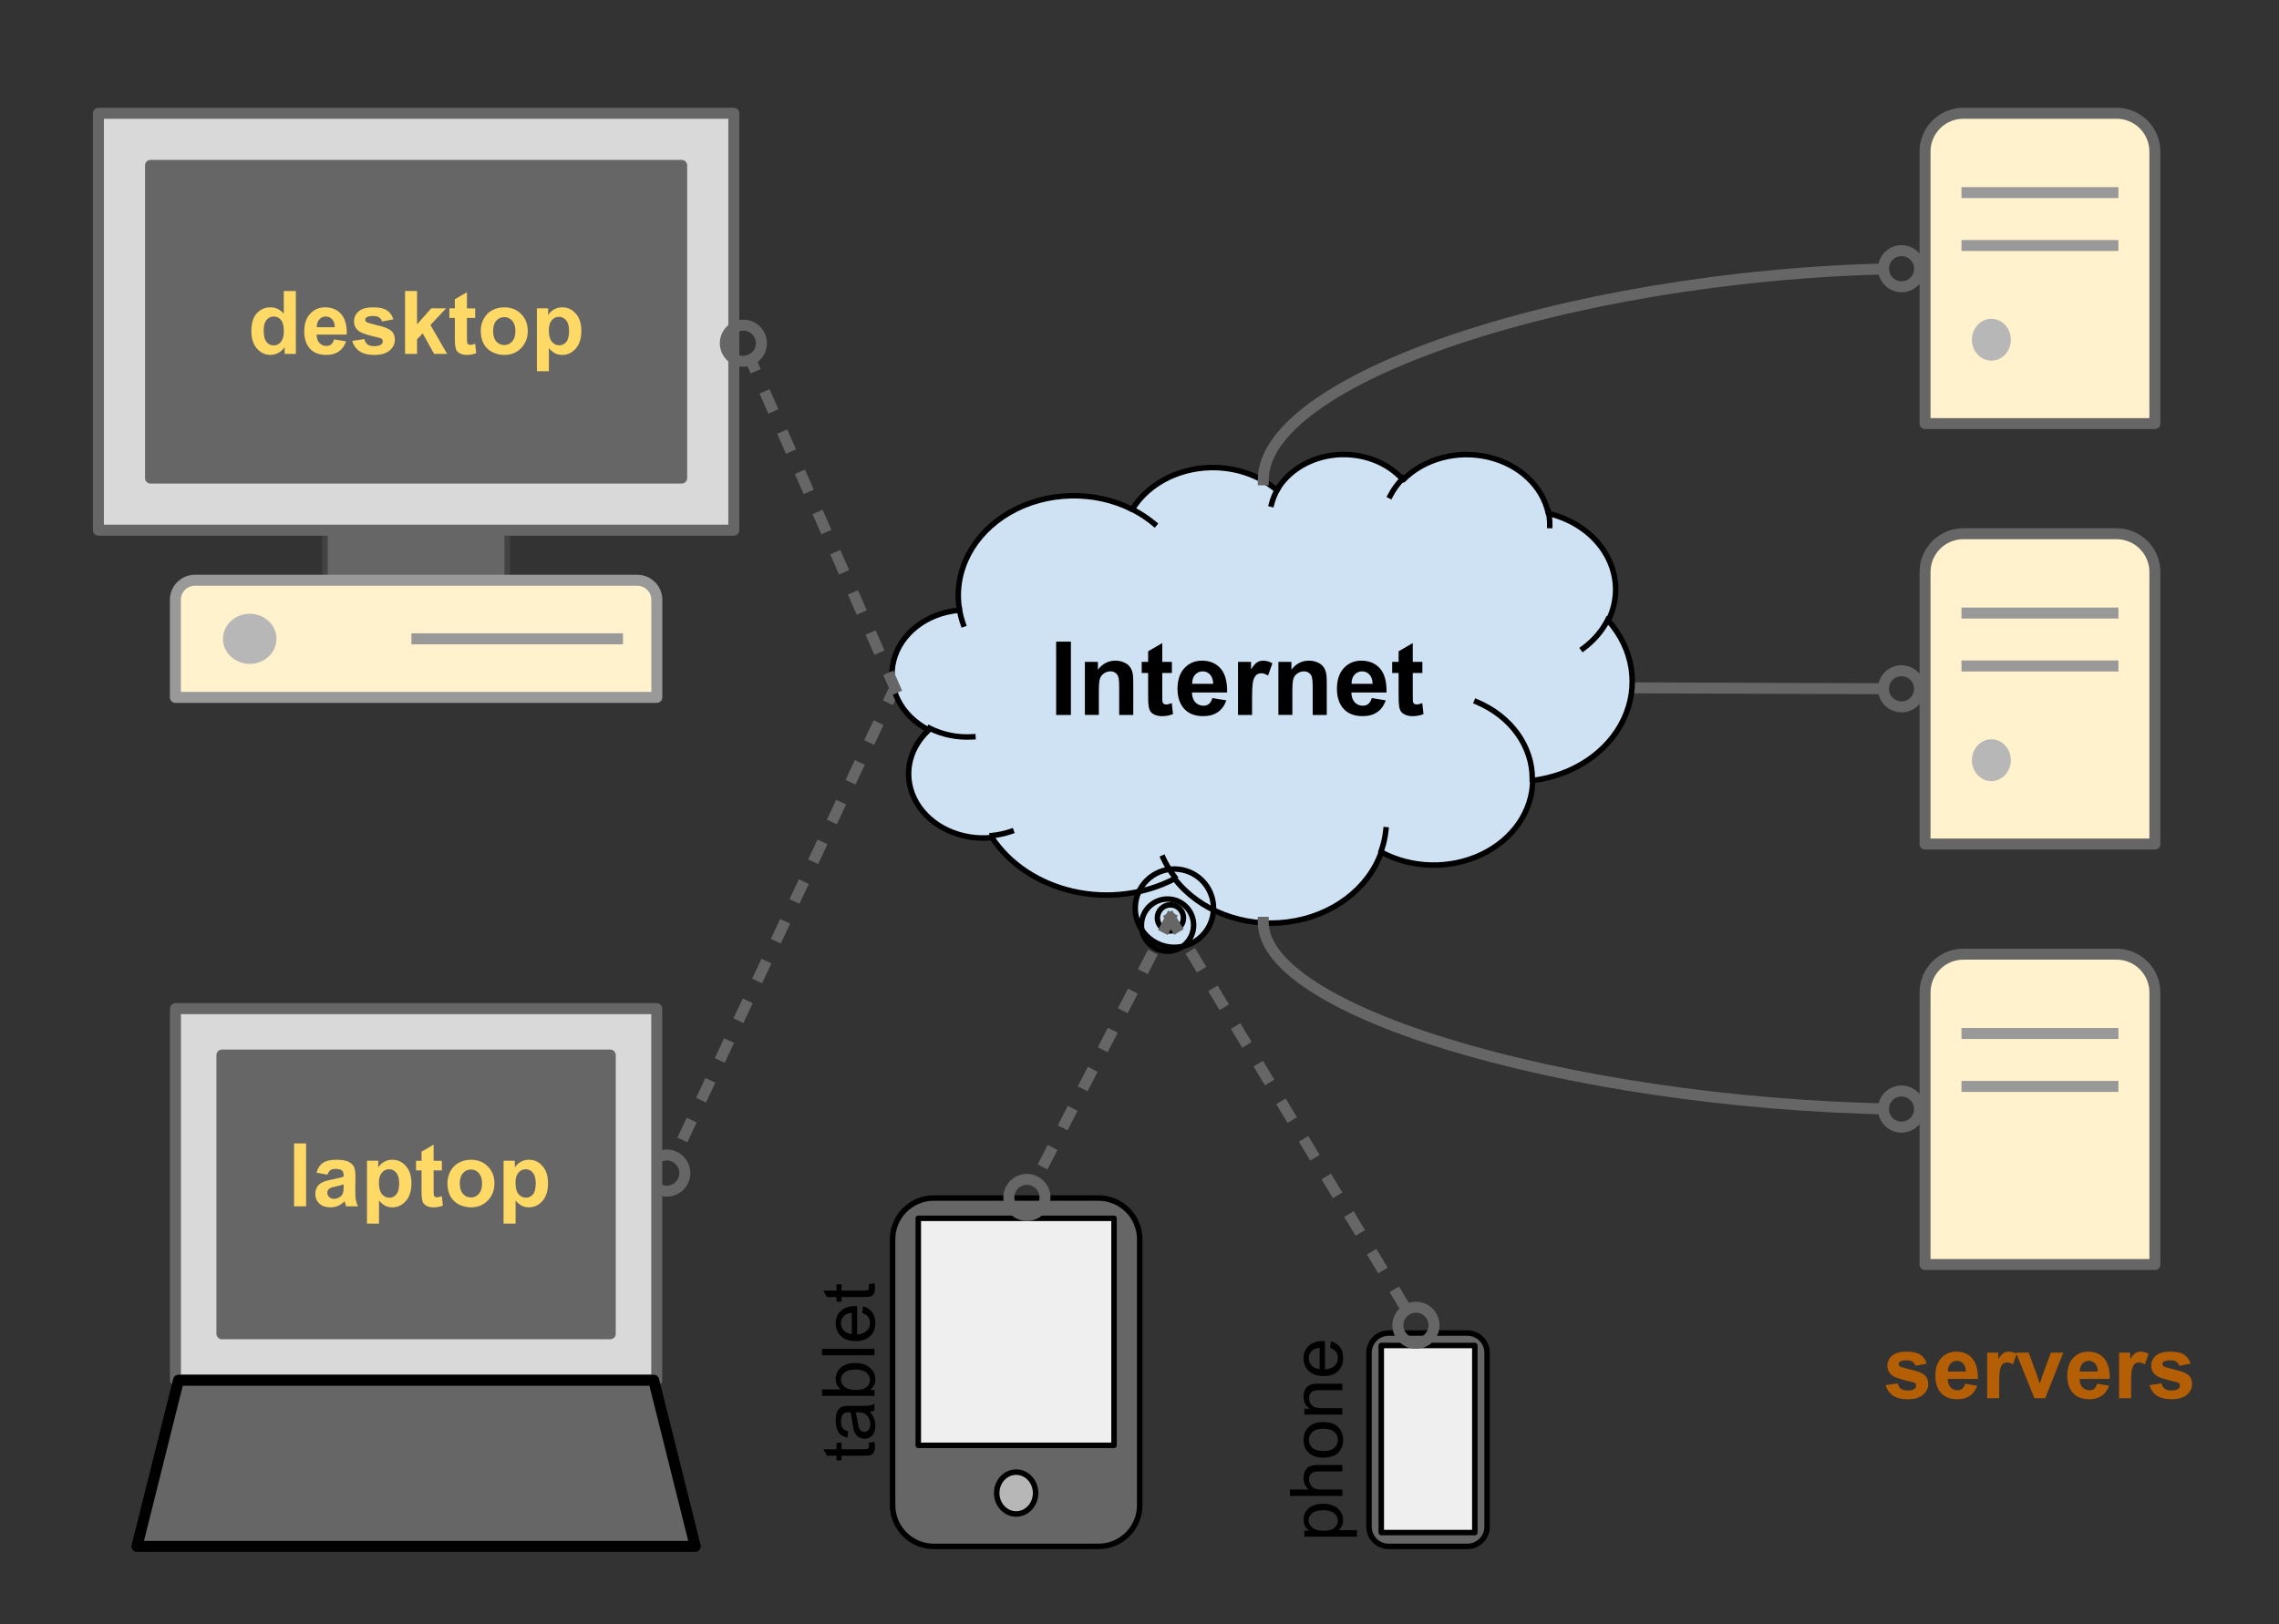 <svg version="1.1" viewBox="0.0 0.0 415.068 295.864" fill="none" stroke="none" stroke-linecap="square" stroke-miterlimit="10" xmlns:xlink="http://www.w3.org/1999/xlink" xmlns="http://www.w3.org/2000/svg"><rect x="0.0" y="0.0" width="415.068" height="295.864" fill="#333333" stroke="none"/><clipPath id="p.0"><path d="m0 0l415.068 0l0 295.864l-415.068 0l0 -295.864z" clip-rule="nonzero"/></clipPath><g clip-path="url(#p.0)"><path fill="#000000" fill-opacity="0.0" d="m0 0l415.068 0l0 295.864l-415.068 0z" fill-rule="evenodd"/><path fill="#666666" d="m24.94 24.782l101.705 0l0 67.662l-101.705 0z" fill-rule="evenodd"/><path fill="#ffd966" d="m53.886 64.473l-2.047 0l0 -1.219q-0.5 0.703 -1.203 1.062q-0.688 0.344 -1.391 0.344q-1.422 0 -2.453 -1.156q-1.016 -1.156 -1.016 -3.219q0 -2.109 0.984 -3.203q1.0 -1.094 2.516 -1.094q1.391 0 2.406 1.156l0 -4.125l2.203 0l0 11.453zm-5.859 -4.328q0 1.328 0.359 1.922q0.531 0.859 1.484 0.859q0.766 0 1.297 -0.641q0.531 -0.656 0.531 -1.938q0 -1.422 -0.516 -2.047q-0.516 -0.641 -1.328 -0.641q-0.781 0 -1.312 0.625q-0.516 0.625 -0.516 1.859zm12.82 1.688l2.188 0.359q-0.422 1.203 -1.328 1.844q-0.906 0.625 -2.281 0.625q-2.156 0 -3.203 -1.422q-0.812 -1.125 -0.812 -2.859q0 -2.062 1.078 -3.219q1.078 -1.172 2.719 -1.172q1.859 0 2.922 1.219q1.078 1.219 1.031 3.75l-5.5 0q0.016 0.969 0.516 1.516q0.516 0.547 1.281 0.547q0.516 0 0.859 -0.281q0.359 -0.281 0.531 -0.906zm0.125 -2.219q-0.016 -0.953 -0.484 -1.453q-0.469 -0.5 -1.141 -0.5q-0.719 0 -1.188 0.531q-0.469 0.516 -0.469 1.422l3.281 0zm3.195 2.484l2.203 -0.328q0.141 0.641 0.562 0.969q0.438 0.328 1.219 0.328q0.844 0 1.281 -0.312q0.281 -0.219 0.281 -0.578q0 -0.25 -0.156 -0.422q-0.156 -0.156 -0.734 -0.281q-2.656 -0.594 -3.359 -1.078q-0.984 -0.672 -0.984 -1.859q0 -1.078 0.844 -1.812q0.859 -0.734 2.641 -0.734q1.703 0 2.531 0.562q0.828 0.547 1.141 1.625l-2.062 0.391q-0.141 -0.484 -0.516 -0.734q-0.359 -0.266 -1.047 -0.266q-0.875 0 -1.25 0.234q-0.25 0.172 -0.25 0.453q0 0.234 0.219 0.391q0.297 0.219 2.047 0.625q1.766 0.391 2.453 0.969q0.688 0.594 0.688 1.641q0 1.141 -0.953 1.969q-0.953 0.812 -2.812 0.812q-1.703 0 -2.688 -0.687q-0.984 -0.688 -1.297 -1.875zm9.602 2.375l0 -11.453l2.188 0l0 6.078l2.578 -2.922l2.703 0l-2.844 3.031l3.047 5.266l-2.375 0l-2.078 -3.734l-1.031 1.078l0 2.656l-2.188 0zm12.773 -8.297l0 1.75l-1.5 0l0 3.344q0 1.016 0.047 1.188q0.047 0.156 0.188 0.266q0.156 0.109 0.375 0.109q0.312 0 0.891 -0.203l0.188 1.703q-0.766 0.328 -1.734 0.328q-0.594 0 -1.078 -0.203q-0.469 -0.203 -0.703 -0.516q-0.219 -0.312 -0.297 -0.859q-0.078 -0.375 -0.078 -1.547l0 -3.609l-1.0 0l0 -1.75l1.0 0l0 -1.656l2.203 -1.281l0 2.938l1.5 0zm1.016 4.031q0 -1.094 0.531 -2.109q0.547 -1.031 1.531 -1.562q1.0 -0.547 2.219 -0.547q1.875 0 3.078 1.219q1.203 1.219 1.203 3.094q0 1.875 -1.219 3.125q-1.203 1.234 -3.047 1.234q-1.141 0 -2.188 -0.516q-1.031 -0.516 -1.578 -1.516q-0.531 -1.0 -0.531 -2.422zm2.25 0.109q0 1.234 0.578 1.891q0.594 0.656 1.453 0.656q0.859 0 1.438 -0.656q0.594 -0.656 0.594 -1.906q0 -1.219 -0.594 -1.875q-0.578 -0.656 -1.438 -0.656q-0.859 0 -1.453 0.656q-0.578 0.656 -0.578 1.891zm7.977 -4.141l2.047 0l0 1.219q0.391 -0.625 1.062 -1.016q0.688 -0.391 1.516 -0.391q1.453 0 2.453 1.141q1.016 1.125 1.016 3.141q0 2.078 -1.016 3.234q-1.016 1.156 -2.469 1.156q-0.688 0 -1.25 -0.266q-0.547 -0.281 -1.172 -0.953l0 4.187l-2.188 0l0 -11.453zm2.172 4.0q0 1.406 0.547 2.078q0.562 0.656 1.359 0.656q0.766 0 1.266 -0.609q0.516 -0.609 0.516 -2.016q0 -1.297 -0.531 -1.922q-0.516 -0.641 -1.297 -0.641q-0.797 0 -1.328 0.625q-0.531 0.609 -0.531 1.828z" fill-rule="nonzero"/><path fill="#666666" d="m59.187 96.591l33.195 0l0 9.122l-33.195 0z" fill-rule="evenodd"/><path stroke="#434343" stroke-width="1.0" stroke-linejoin="round" stroke-linecap="butt" d="m59.187 96.591l33.195 0l0 9.122l-33.195 0z" fill-rule="evenodd"/><path fill="#d9d9d9" d="m17.921 20.635l115.727 0l0 75.954l-115.727 0zm9.494 9.494l0 56.966l96.739 0l0 -56.966z" fill-rule="evenodd"/><path stroke="#666666" stroke-width="2.0" stroke-linejoin="round" stroke-linecap="butt" d="m17.921 20.635l115.727 0l0 75.954l-115.727 0zm9.494 9.494l0 56.966l96.739 0l0 -56.966z" fill-rule="evenodd"/><path fill="#fff2cc" d="m35.499 105.713l80.571 0c0.943 0 1.848 0.375 2.514 1.042c0.667 0.667 1.042 1.571 1.042 2.514l0 17.779c0 4.043579E-4 -3.2806396E-4 7.324219E-4 -7.324219E-4 7.324219E-4l-87.682 -7.324219E-4l0 0c-4.0245056E-4 0 -7.305145E-4 -3.2806396E-4 -7.305145E-4 -7.247925E-4l7.305145E-4 -17.778l0 0c0 -1.964 1.592 -3.556 3.556 -3.556z" fill-rule="evenodd"/><path stroke="#999999" stroke-width="2.0" stroke-linejoin="round" stroke-linecap="butt" d="m35.499 105.713l80.571 0c0.943 0 1.848 0.375 2.514 1.042c0.667 0.667 1.042 1.571 1.042 2.514l0 17.779c0 4.043579E-4 -3.2806396E-4 7.324219E-4 -7.324219E-4 7.324219E-4l-87.682 -7.324219E-4l0 0c-4.0245056E-4 0 -7.305145E-4 -3.2806396E-4 -7.305145E-4 -7.247925E-4l7.305145E-4 -17.778l0 0c0 -1.964 1.592 -3.556 3.556 -3.556z" fill-rule="evenodd"/><path fill="#000000" fill-opacity="0.0" d="m75.932 116.381l36.527 0" fill-rule="evenodd"/><path stroke="#999999" stroke-width="2.0" stroke-linejoin="round" stroke-linecap="butt" d="m75.932 116.381l36.527 0" fill-rule="evenodd"/><path fill="#b7b7b7" d="m40.613 116.381l0 0c0 -2.519 2.18 -4.561 4.869 -4.561l0 0c2.689 0 4.869 2.042 4.869 4.561l0 0c0 2.519 -2.18 4.561 -4.869 4.561l0 0c-2.689 0 -4.869 -2.042 -4.869 -4.561z" fill-rule="evenodd"/><path fill="#000000" fill-opacity="0.0" d="m350.604 125.501l-53.134 -0.189" fill-rule="evenodd"/><path stroke="#666666" stroke-width="2.0" stroke-linejoin="round" stroke-linecap="butt" d="m343.024 125.474l-45.554 -0.162" fill-rule="evenodd"/><path stroke="#666666" stroke-width="2.0" stroke-linecap="butt" d="m349.604 125.498c-0.006 1.817 -1.485 3.285 -3.302 3.278c-1.817 -0.006 -3.285 -1.485 -3.278 -3.302c0.006 -1.817 1.485 -3.285 3.302 -3.278c1.817 0.006 3.285 1.485 3.278 3.302z" fill-rule="nonzero"/><path fill="#000000" fill-opacity="0.0" d="m162.986 125.312l-43.37 92.283" fill-rule="evenodd"/><path stroke="#666666" stroke-width="2.0" stroke-linejoin="round" stroke-linecap="butt" stroke-dasharray="2.0,6.0" d="m162.986 125.312l-40.146 85.423" fill-rule="evenodd"/><path stroke="#666666" stroke-width="2.0" stroke-linecap="butt" d="m120.041 216.691c-1.644 -0.773 -2.351 -2.732 -1.578 -4.377c0.773 -1.644 2.732 -2.351 4.377 -1.578c1.644 0.773 2.351 2.732 1.578 4.377c-0.773 1.644 -2.732 2.351 -4.377 1.578z" fill-rule="nonzero"/><path fill="#cfe2f3" d="m174.722 110.911c-1.086 -6.883 2.479 -13.698 9.18 -17.551c6.702 -3.853 15.366 -4.07 22.315 -0.559l0 0c2.462 -4.003 6.967 -6.766 12.154 -7.455c5.187 -0.689 10.445 0.779 14.185 3.958l0 0c2.097 -3.629 6.215 -6.067 10.892 -6.449c4.677 -0.382 9.252 1.346 12.101 4.57l0 0c3.789 -3.846 9.817 -5.466 15.476 -4.158c5.659 1.308 9.932 5.309 10.971 10.272l0 0c4.642 1.092 8.508 3.87 10.6 7.614c2.092 3.744 2.205 8.088 0.309 11.91c4.571 5.133 5.64 11.972 2.809 17.966c-2.831 5.994 -9.138 10.241 -16.567 11.157c-0.052 5.625 -3.628 10.787 -9.349 13.496c-5.721 2.709 -12.693 2.541 -18.229 -0.438c-2.358 6.737 -8.996 11.695 -17.046 12.73c-8.05 1.035 -16.068 -2.037 -20.591 -7.889l0 0c-5.544 2.885 -12.196 3.716 -18.456 2.305c-6.26 -1.41 -11.601 -4.942 -14.817 -9.8l0 0c-5.665 0.572 -11.143 -1.961 -13.714 -6.341c-2.571 -4.38 -1.689 -9.676 2.209 -13.258l0 0c-5.054 -2.566 -7.633 -7.659 -6.392 -12.622c1.241 -4.963 6.021 -8.672 11.846 -9.193z" fill-rule="evenodd"/><path fill="#cfe2f3" d="m215.544 167.224c0 1.313 -1.064 2.377 -2.377 2.377c-1.313 0 -2.377 -1.064 -2.377 -2.377c0 -1.313 1.064 -2.377 2.377 -2.377c1.313 0 2.377 1.064 2.377 2.377z" fill-rule="evenodd"/><path fill="#cfe2f3" d="m217.39 168.541c0 2.626 -2.129 4.754 -4.754 4.754c-2.626 0 -4.754 -2.129 -4.754 -4.754c0 -2.626 2.129 -4.754 4.754 -4.754c2.626 0 4.754 2.128 4.754 4.754z" fill-rule="evenodd"/><path fill="#cfe2f3" d="m221.015 165.449c0 3.938 -3.193 7.131 -7.131 7.131c-3.938 0 -7.131 -3.193 -7.131 -7.131c0 -3.938 3.193 -7.131 7.131 -7.131c3.938 0 7.131 3.193 7.131 7.131z" fill-rule="evenodd"/><path fill="#000000" fill-opacity="0.0" d="m177.194 134.233l0 0c-2.755 0.186 -5.51 -0.363 -7.895 -1.574m14.861 18.803c-1.108 0.381 -2.269 0.634 -3.454 0.754m33.219 7.525l0 0c-0.833 -1.078 -1.531 -2.231 -2.081 -3.437m40.571 -5.134c-0.123 1.279 -0.401 2.543 -0.831 3.771m17.356 -27.074l0 0c6.247 2.623 10.189 8.107 10.133 14.096m13.769 -29.108c-1.012 2.039 -2.556 3.848 -4.512 5.285m-6.316 -24.897l0 0c0.172 0.824 0.252 1.659 0.238 2.496m-29.056 -5.408l0 0c0.588 -1.152 1.367 -2.224 2.312 -3.183m-23.932 4.7l0 0c0.24 -0.952 0.616 -1.874 1.12 -2.745m-26.494 3.678l0 0c1.471 0.743 2.831 1.637 4.051 2.663m-34.823 18.27l0 0c-0.321 -0.917 -0.557 -1.854 -0.707 -2.802" fill-rule="evenodd"/><path stroke="#000000" stroke-width="1.0" stroke-linejoin="round" stroke-linecap="butt" d="m174.722 110.911c-1.086 -6.883 2.479 -13.698 9.18 -17.551c6.702 -3.853 15.366 -4.07 22.315 -0.559l0 0c2.462 -4.003 6.967 -6.766 12.154 -7.455c5.187 -0.689 10.445 0.779 14.185 3.958l0 0c2.097 -3.629 6.215 -6.067 10.892 -6.449c4.677 -0.382 9.252 1.346 12.101 4.57l0 0c3.789 -3.846 9.817 -5.466 15.476 -4.158c5.659 1.308 9.932 5.309 10.971 10.272l0 0c4.642 1.092 8.508 3.87 10.6 7.614c2.092 3.744 2.205 8.088 0.309 11.91c4.571 5.133 5.64 11.972 2.809 17.966c-2.831 5.994 -9.138 10.241 -16.567 11.157c-0.052 5.625 -3.628 10.787 -9.349 13.496c-5.721 2.709 -12.693 2.541 -18.229 -0.438c-2.358 6.737 -8.996 11.695 -17.046 12.73c-8.05 1.035 -16.068 -2.037 -20.591 -7.889l0 0c-5.544 2.885 -12.196 3.716 -18.456 2.305c-6.26 -1.41 -11.601 -4.942 -14.817 -9.8l0 0c-5.665 0.572 -11.143 -1.961 -13.714 -6.341c-2.571 -4.38 -1.689 -9.676 2.209 -13.258l0 0c-5.054 -2.566 -7.633 -7.659 -6.392 -12.622c1.241 -4.963 6.021 -8.672 11.846 -9.193z" fill-rule="evenodd"/><path stroke="#000000" stroke-width="1.0" stroke-linejoin="round" stroke-linecap="butt" d="m215.544 167.224c0 1.313 -1.064 2.377 -2.377 2.377c-1.313 0 -2.377 -1.064 -2.377 -2.377c0 -1.313 1.064 -2.377 2.377 -2.377c1.313 0 2.377 1.064 2.377 2.377z" fill-rule="evenodd"/><path stroke="#000000" stroke-width="1.0" stroke-linejoin="round" stroke-linecap="butt" d="m217.39 168.541c0 2.626 -2.129 4.754 -4.754 4.754c-2.626 0 -4.754 -2.129 -4.754 -4.754c0 -2.626 2.129 -4.754 4.754 -4.754c2.626 0 4.754 2.128 4.754 4.754z" fill-rule="evenodd"/><path stroke="#000000" stroke-width="1.0" stroke-linejoin="round" stroke-linecap="butt" d="m221.015 165.449c0 3.938 -3.193 7.131 -7.131 7.131c-3.938 0 -7.131 -3.193 -7.131 -7.131c0 -3.938 3.193 -7.131 7.131 -7.131c3.938 0 7.131 3.193 7.131 7.131z" fill-rule="evenodd"/><path stroke="#000000" stroke-width="1.0" stroke-linejoin="round" stroke-linecap="butt" d="m177.194 134.233l0 0c-2.755 0.186 -5.51 -0.363 -7.895 -1.574m14.861 18.803c-1.108 0.381 -2.269 0.634 -3.454 0.754m33.219 7.525l0 0c-0.833 -1.078 -1.531 -2.231 -2.081 -3.437m40.571 -5.134c-0.123 1.279 -0.401 2.543 -0.831 3.771m17.356 -27.074l0 0c6.247 2.623 10.189 8.107 10.133 14.096m13.769 -29.108c-1.012 2.039 -2.556 3.848 -4.512 5.285m-6.316 -24.897l0 0c0.172 0.824 0.252 1.659 0.238 2.496m-29.056 -5.408l0 0c0.588 -1.152 1.367 -2.224 2.312 -3.183m-23.932 4.7l0 0c0.24 -0.952 0.616 -1.874 1.12 -2.745m-26.494 3.678l0 0c1.471 0.743 2.831 1.637 4.051 2.663m-34.823 18.27l0 0c-0.321 -0.917 -0.557 -1.854 -0.707 -2.802" fill-rule="evenodd"/><path fill="#000000" d="m192.353 130.249l0 -13.359l2.688 0l0 13.359l-2.688 0zm14.043 0l-2.562 0l0 -4.938q0 -1.562 -0.172 -2.016q-0.156 -0.469 -0.531 -0.719q-0.359 -0.266 -0.875 -0.266q-0.672 0 -1.203 0.375q-0.531 0.359 -0.734 0.969q-0.188 0.594 -0.188 2.219l0 4.375l-2.547 0l0 -9.672l2.375 0l0 1.422q1.266 -1.641 3.188 -1.641q0.844 0 1.547 0.312q0.703 0.297 1.062 0.781q0.359 0.469 0.5 1.078q0.141 0.594 0.141 1.703l0 6.016zm7.037 -9.672l0 2.031l-1.75 0l0 3.906q0 1.188 0.047 1.391q0.047 0.188 0.219 0.312q0.188 0.125 0.438 0.125q0.359 0 1.031 -0.25l0.219 2.0q-0.891 0.375 -2.016 0.375q-0.703 0 -1.266 -0.234q-0.547 -0.234 -0.812 -0.594q-0.25 -0.375 -0.344 -1.0q-0.094 -0.453 -0.094 -1.812l0 -4.219l-1.172 0l0 -2.031l1.172 0l0 -1.922l2.578 -1.5l0 3.422l1.75 0zm7.369 6.594l2.547 0.422q-0.484 1.406 -1.547 2.141q-1.062 0.734 -2.656 0.734q-2.516 0 -3.734 -1.656q-0.953 -1.312 -0.953 -3.328q0 -2.406 1.25 -3.766q1.266 -1.359 3.188 -1.359q2.156 0 3.406 1.422q1.25 1.422 1.188 4.375l-6.406 0q0.031 1.141 0.609 1.781q0.594 0.625 1.484 0.625q0.594 0 1.0 -0.328q0.422 -0.328 0.625 -1.062zm0.156 -2.594q-0.031 -1.109 -0.578 -1.688q-0.547 -0.578 -1.328 -0.578q-0.844 0 -1.391 0.609q-0.547 0.609 -0.531 1.656l3.828 0zm7.079 5.672l-2.562 0l0 -9.672l2.375 0l0 1.375q0.609 -0.984 1.094 -1.281q0.484 -0.312 1.109 -0.312q0.875 0 1.688 0.484l-0.797 2.234q-0.641 -0.422 -1.203 -0.422q-0.531 0 -0.906 0.297q-0.375 0.297 -0.594 1.078q-0.203 0.766 -0.203 3.234l0 2.984zm13.604 0l-2.562 0l0 -4.938q0 -1.562 -0.172 -2.016q-0.156 -0.469 -0.531 -0.719q-0.359 -0.266 -0.875 -0.266q-0.672 0 -1.203 0.375q-0.531 0.359 -0.734 0.969q-0.188 0.594 -0.188 2.219l0 4.375l-2.547 0l0 -9.672l2.375 0l0 1.422q1.266 -1.641 3.188 -1.641q0.844 0 1.547 0.312q0.703 0.297 1.062 0.781q0.359 0.469 0.5 1.078q0.141 0.594 0.141 1.703l0 6.016zm8.193 -3.078l2.547 0.422q-0.484 1.406 -1.547 2.141q-1.062 0.734 -2.656 0.734q-2.516 0 -3.734 -1.656q-0.953 -1.312 -0.953 -3.328q0 -2.406 1.25 -3.766q1.266 -1.359 3.188 -1.359q2.156 0 3.406 1.422q1.25 1.422 1.188 4.375l-6.406 0q0.031 1.141 0.609 1.781q0.594 0.625 1.484 0.625q0.594 0 1.0 -0.328q0.422 -0.328 0.625 -1.062zm0.156 -2.594q-0.031 -1.109 -0.578 -1.688q-0.547 -0.578 -1.328 -0.578q-0.844 0 -1.391 0.609q-0.547 0.609 -0.531 1.656l3.828 0zm9.063 -4.0l0 2.031l-1.75 0l0 3.906q0 1.188 0.047 1.391q0.047 0.188 0.219 0.312q0.188 0.125 0.438 0.125q0.359 0 1.031 -0.25l0.219 2.0q-0.891 0.375 -2.016 0.375q-0.703 0 -1.266 -0.234q-0.547 -0.234 -0.812 -0.594q-0.25 -0.375 -0.344 -1.0q-0.094 -0.453 -0.094 -1.812l0 -4.219l-1.172 0l0 -2.031l1.172 0l0 -1.922l2.578 -1.5l0 3.422l1.75 0z" fill-rule="nonzero"/><path fill="#fff2cc" d="m357.581 20.635l27.905 0l0 0c1.85 0 3.625 0.735 4.933 2.043c1.308 1.308 2.043 3.083 2.043 4.933l0 49.559c0 1.9836426E-4 -1.5258789E-4 3.5095215E-4 -3.6621094E-4 3.5095215E-4l-41.858 -3.5095215E-4l0 0c-1.8310547E-4 0 -3.3569336E-4 -1.5258789E-4 -3.3569336E-4 -3.4332275E-4l3.3569336E-4 -49.559l0 0c0 -3.853 3.124 -6.977 6.977 -6.977z" fill-rule="evenodd"/><path stroke="#666666" stroke-width="2.0" stroke-linejoin="round" stroke-linecap="butt" d="m357.581 20.635l27.905 0l0 0c1.85 0 3.625 0.735 4.933 2.043c1.308 1.308 2.043 3.083 2.043 4.933l0 49.559c0 1.9836426E-4 -1.5258789E-4 3.5095215E-4 -3.6621094E-4 3.5095215E-4l-41.858 -3.5095215E-4l0 0c-1.8310547E-4 0 -3.3569336E-4 -1.5258789E-4 -3.3569336E-4 -3.4332275E-4l3.3569336E-4 -49.559l0 0c0 -3.853 3.124 -6.977 6.977 -6.977z" fill-rule="evenodd"/><path fill="#000000" fill-opacity="0.0" d="m358.241 44.727l26.583 0" fill-rule="evenodd"/><path stroke="#999999" stroke-width="2.0" stroke-linejoin="round" stroke-linecap="butt" d="m358.241 44.727l26.583 0" fill-rule="evenodd"/><path fill="#b7b7b7" d="m359.138 61.892l0 0c0 -2.105 1.586 -3.811 3.543 -3.811l0 0c0.94 0 1.841 0.402 2.505 1.116c0.665 0.715 1.038 1.684 1.038 2.695l0 0c0 2.105 -1.586 3.811 -3.543 3.811l0 0c-1.957 0 -3.543 -1.706 -3.543 -3.811z" fill-rule="evenodd"/><path fill="#000000" fill-opacity="0.0" d="m358.241 35.087l26.583 0" fill-rule="evenodd"/><path stroke="#999999" stroke-width="2.0" stroke-linejoin="round" stroke-linecap="butt" d="m358.241 35.087l26.583 0" fill-rule="evenodd"/><path fill="#000000" fill-opacity="0.0" d="m230.079 87.418c0 -19.26 60.268 -38.52 120.535 -38.52" fill-rule="evenodd"/><path stroke="#666666" stroke-width="2.0" stroke-linejoin="round" stroke-linecap="butt" d="m230.079 87.418c0 -9.63 15.067 -19.26 37.667 -26.482c11.3 -3.611 24.484 -6.621 38.609 -8.727c7.063 -1.053 14.361 -1.881 21.776 -2.445c3.708 -0.282 7.445 -0.498 11.197 -0.644c0.938 -0.036 1.877 -0.068 2.817 -0.096l0.89 -0.024" fill-rule="evenodd"/><path stroke="#666666" stroke-width="2.0" stroke-linecap="butt" d="m349.614 48.911c0.024 1.817 -1.429 3.309 -3.246 3.334c-1.817 0.024 -3.309 -1.429 -3.334 -3.246c-0.024 -1.817 1.429 -3.309 3.246 -3.334c1.817 -0.024 3.309 1.429 3.334 3.246z" fill-rule="nonzero"/><path fill="#fff2cc" d="m357.581 97.234l27.905 0l0 0c1.85 0 3.625 0.735 4.933 2.043c1.308 1.308 2.043 3.083 2.043 4.933l0 49.559c0 1.9836426E-4 -1.5258789E-4 3.5095215E-4 -3.6621094E-4 3.5095215E-4l-41.858 -3.5095215E-4l0 0c-1.8310547E-4 0 -3.3569336E-4 -1.5258789E-4 -3.3569336E-4 -3.5095215E-4l3.3569336E-4 -49.559l0 0c0 -3.853 3.124 -6.977 6.977 -6.977z" fill-rule="evenodd"/><path stroke="#666666" stroke-width="2.0" stroke-linejoin="round" stroke-linecap="butt" d="m357.581 97.234l27.905 0l0 0c1.85 0 3.625 0.735 4.933 2.043c1.308 1.308 2.043 3.083 2.043 4.933l0 49.559c0 1.9836426E-4 -1.5258789E-4 3.5095215E-4 -3.6621094E-4 3.5095215E-4l-41.858 -3.5095215E-4l0 0c-1.8310547E-4 0 -3.3569336E-4 -1.5258789E-4 -3.3569336E-4 -3.5095215E-4l3.3569336E-4 -49.559l0 0c0 -3.853 3.124 -6.977 6.977 -6.977z" fill-rule="evenodd"/><path fill="#000000" fill-opacity="0.0" d="m358.241 121.325l26.583 0" fill-rule="evenodd"/><path stroke="#999999" stroke-width="2.0" stroke-linejoin="round" stroke-linecap="butt" d="m358.241 121.325l26.583 0" fill-rule="evenodd"/><path fill="#b7b7b7" d="m359.138 138.491l0 0c0 -2.105 1.586 -3.811 3.543 -3.811l0 0c0.94 0 1.841 0.402 2.505 1.116c0.665 0.715 1.038 1.684 1.038 2.695l0 0c0 2.105 -1.586 3.811 -3.543 3.811l0 0c-1.957 0 -3.543 -1.706 -3.543 -3.811z" fill-rule="evenodd"/><path fill="#000000" fill-opacity="0.0" d="m358.241 111.685l26.583 0" fill-rule="evenodd"/><path stroke="#999999" stroke-width="2.0" stroke-linejoin="round" stroke-linecap="butt" d="m358.241 111.685l26.583 0" fill-rule="evenodd"/><path fill="#b7b7b7" d="m359.138 215.089l0 0c0 -2.105 1.586 -3.811 3.543 -3.811l0 0c0.94 0 1.841 0.402 2.505 1.116c0.665 0.715 1.038 1.684 1.038 2.695l0 0c0 2.105 -1.586 3.811 -3.543 3.811l0 0c-1.957 0 -3.543 -1.706 -3.543 -3.811z" fill-rule="evenodd"/><path fill="#fff2cc" d="m357.581 173.832l27.905 0l0 0c1.85 0 3.625 0.735 4.933 2.043c1.308 1.308 2.043 3.083 2.043 4.933l0 49.559c0 1.9836426E-4 -1.5258789E-4 3.5095215E-4 -3.6621094E-4 3.5095215E-4l-41.858 -3.5095215E-4l0 0c-1.8310547E-4 0 -3.3569336E-4 -1.5258789E-4 -3.3569336E-4 -3.3569336E-4l3.3569336E-4 -49.559l0 0c0 -3.853 3.124 -6.977 6.977 -6.977z" fill-rule="evenodd"/><path stroke="#666666" stroke-width="2.0" stroke-linejoin="round" stroke-linecap="butt" d="m357.581 173.832l27.905 0l0 0c1.85 0 3.625 0.735 4.933 2.043c1.308 1.308 2.043 3.083 2.043 4.933l0 49.559c0 1.9836426E-4 -1.5258789E-4 3.5095215E-4 -3.6621094E-4 3.5095215E-4l-41.858 -3.5095215E-4l0 0c-1.8310547E-4 0 -3.3569336E-4 -1.5258789E-4 -3.3569336E-4 -3.3569336E-4l3.3569336E-4 -49.559l0 0c0 -3.853 3.124 -6.977 6.977 -6.977z" fill-rule="evenodd"/><path fill="#000000" fill-opacity="0.0" d="m358.241 197.924l26.583 0" fill-rule="evenodd"/><path stroke="#999999" stroke-width="2.0" stroke-linejoin="round" stroke-linecap="butt" d="m358.241 197.924l26.583 0" fill-rule="evenodd"/><path fill="#000000" fill-opacity="0.0" d="m358.241 188.283l26.583 0" fill-rule="evenodd"/><path stroke="#999999" stroke-width="2.0" stroke-linejoin="round" stroke-linecap="butt" d="m358.241 188.283l26.583 0" fill-rule="evenodd"/><path fill="#000000" fill-opacity="0.0" d="m350.604 202.1c-60.268 0 -120.535 -17.039 -120.535 -34.079" fill-rule="evenodd"/><path stroke="#666666" stroke-width="2.0" stroke-linejoin="round" stroke-linecap="butt" d="m343.025 202.01l-0.889 -0.021c-0.94 -0.024 -1.879 -0.053 -2.817 -0.085c-3.752 -0.129 -7.489 -0.32 -11.197 -0.57c-7.416 -0.499 -14.714 -1.231 -21.776 -2.163c-14.125 -1.864 -27.309 -4.526 -38.609 -7.721c-22.6 -6.39 -37.667 -14.909 -37.667 -23.429" fill-rule="evenodd"/><path stroke="#666666" stroke-width="2.0" stroke-linecap="butt" d="m349.604 202.088c-0.021 1.817 -1.512 3.272 -3.329 3.251c-1.817 -0.021 -3.272 -1.512 -3.251 -3.329c0.021 -1.817 1.512 -3.272 3.329 -3.251c1.817 0.021 3.272 1.512 3.251 3.329z" fill-rule="nonzero"/><path fill="#666666" d="m162.566 225.759l0 0c0 -4.143 3.358 -7.501 7.501 -7.501l30.005 0l0 0c1.989 0 3.897 0.79 5.304 2.197c1.407 1.407 2.197 3.315 2.197 5.304l0 48.462c0 4.143 -3.358 7.501 -7.501 7.501l-30.005 0c-4.143 0 -7.501 -3.358 -7.501 -7.501z" fill-rule="evenodd"/><path stroke="#000000" stroke-width="1.0" stroke-linejoin="round" stroke-linecap="butt" d="m162.566 225.759l0 0c0 -4.143 3.358 -7.501 7.501 -7.501l30.005 0l0 0c1.989 0 3.897 0.79 5.304 2.197c1.407 1.407 2.197 3.315 2.197 5.304l0 48.462c0 4.143 -3.358 7.501 -7.501 7.501l-30.005 0c-4.143 0 -7.501 -3.358 -7.501 -7.501z" fill-rule="evenodd"/><path fill="#efefef" d="m167.243 221.955l35.654 0l0 41.354l-35.654 0z" fill-rule="evenodd"/><path stroke="#000000" stroke-width="1.0" stroke-linejoin="round" stroke-linecap="butt" d="m167.243 221.955l35.654 0l0 41.354l-35.654 0z" fill-rule="evenodd"/><path fill="#b7b7b7" d="m181.526 272.003l0 0c0 -2.105 1.586 -3.811 3.543 -3.811l0 0c0.94 0 1.841 0.402 2.505 1.116c0.665 0.715 1.038 1.684 1.038 2.695l0 0c0 2.105 -1.586 3.811 -3.543 3.811l0 0c-1.957 0 -3.543 -1.706 -3.543 -3.811z" fill-rule="evenodd"/><path stroke="#000000" stroke-width="1.0" stroke-linejoin="round" stroke-linecap="butt" d="m181.526 272.003l0 0c0 -2.105 1.586 -3.811 3.543 -3.811l0 0c0.94 0 1.841 0.402 2.505 1.116c0.665 0.715 1.038 1.684 1.038 2.695l0 0c0 2.105 -1.586 3.811 -3.543 3.811l0 0c-1.957 0 -3.543 -1.706 -3.543 -3.811z" fill-rule="evenodd"/><path fill="#666666" d="m37.093 183.753l78.609 0l0 60.306l-78.609 0z" fill-rule="evenodd"/><path fill="#ffd966" d="m53.558 219.766l0 -11.453l2.188 0l0 11.453l-2.188 0zm6.086 -5.766l-2.0 -0.359q0.344 -1.203 1.156 -1.781q0.828 -0.578 2.438 -0.578q1.469 0 2.188 0.344q0.719 0.344 1.016 0.891q0.297 0.531 0.297 1.953l-0.031 2.562q0 1.094 0.109 1.625q0.109 0.516 0.391 1.109l-2.172 0q-0.078 -0.219 -0.203 -0.656q-0.062 -0.188 -0.078 -0.25q-0.562 0.547 -1.203 0.828q-0.641 0.266 -1.375 0.266q-1.281 0 -2.016 -0.688q-0.734 -0.703 -0.734 -1.766q0 -0.703 0.328 -1.25q0.344 -0.562 0.938 -0.844q0.609 -0.297 1.75 -0.516q1.547 -0.297 2.141 -0.547l0 -0.219q0 -0.625 -0.312 -0.891q-0.312 -0.281 -1.188 -0.281q-0.578 0 -0.906 0.234q-0.328 0.234 -0.531 0.812zm2.938 1.781q-0.422 0.141 -1.344 0.344q-0.906 0.188 -1.188 0.375q-0.438 0.297 -0.438 0.766q0 0.469 0.344 0.812q0.344 0.328 0.875 0.328q0.594 0 1.141 -0.391q0.391 -0.297 0.516 -0.734q0.094 -0.281 0.094 -1.062l0 -0.438zm4.258 -4.312l2.047 0l0 1.219q0.391 -0.625 1.062 -1.016q0.688 -0.391 1.516 -0.391q1.453 0 2.453 1.141q1.016 1.125 1.016 3.141q0 2.078 -1.016 3.234q-1.016 1.156 -2.469 1.156q-0.688 0 -1.25 -0.266q-0.547 -0.281 -1.172 -0.953l0 4.188l-2.188 0l0 -11.453zm2.172 4.0q0 1.406 0.547 2.078q0.562 0.656 1.359 0.656q0.766 0 1.266 -0.609q0.516 -0.609 0.516 -2.016q0 -1.297 -0.531 -1.922q-0.516 -0.641 -1.297 -0.641q-0.797 0 -1.328 0.625q-0.531 0.609 -0.531 1.828zm11.461 -4.0l0 1.75l-1.5 0l0 3.344q0 1.016 0.047 1.188q0.047 0.156 0.188 0.266q0.156 0.109 0.375 0.109q0.312 0 0.891 -0.203l0.188 1.703q-0.766 0.328 -1.734 0.328q-0.594 0 -1.078 -0.203q-0.469 -0.203 -0.703 -0.516q-0.219 -0.312 -0.297 -0.859q-0.078 -0.375 -0.078 -1.547l0 -3.609l-1.0 0l0 -1.75l1.0 0l0 -1.656l2.203 -1.281l0 2.938l1.5 0zm1.016 4.031q0 -1.094 0.531 -2.109q0.547 -1.031 1.531 -1.562q1.0 -0.547 2.219 -0.547q1.875 0 3.078 1.219q1.203 1.219 1.203 3.094q0 1.875 -1.219 3.125q-1.203 1.234 -3.047 1.234q-1.141 0 -2.188 -0.516q-1.031 -0.516 -1.578 -1.516q-0.531 -1.0 -0.531 -2.422zm2.25 0.109q0 1.234 0.578 1.891q0.594 0.656 1.453 0.656q0.859 0 1.438 -0.656q0.594 -0.656 0.594 -1.906q0 -1.219 -0.594 -1.875q-0.578 -0.656 -1.438 -0.656q-0.859 0 -1.453 0.656q-0.578 0.656 -0.578 1.891zm7.977 -4.141l2.047 0l0 1.219q0.391 -0.625 1.062 -1.016q0.688 -0.391 1.516 -0.391q1.453 0 2.453 1.141q1.016 1.125 1.016 3.141q0 2.078 -1.016 3.234q-1.016 1.156 -2.469 1.156q-0.688 0 -1.25 -0.266q-0.547 -0.281 -1.172 -0.953l0 4.188l-2.188 0l0 -11.453zm2.172 4.0q0 1.406 0.547 2.078q0.562 0.656 1.359 0.656q0.766 0 1.266 -0.609q0.516 -0.609 0.516 -2.016q0 -1.297 -0.531 -1.922q-0.516 -0.641 -1.297 -0.641q-0.797 0 -1.328 0.625q-0.531 0.609 -0.531 1.828z" fill-rule="nonzero"/><path fill="#d9d9d9" d="m31.953 183.751l87.657 0l0 67.698l-87.657 0zm8.462 8.462l0 50.773l70.732 0l0 -50.773z" fill-rule="evenodd"/><path stroke="#666666" stroke-width="2.0" stroke-linejoin="round" stroke-linecap="butt" d="m31.953 183.751l87.657 0l0 67.698l-87.657 0zm8.462 8.462l0 50.773l70.732 0l0 -50.773z" fill-rule="evenodd"/><path fill="#666666" d="m24.94 281.721l7.568 -30.271l86.552 0l7.568 30.271z" fill-rule="evenodd"/><path stroke="#000000" stroke-width="2.0" stroke-linejoin="round" stroke-linecap="butt" d="m24.94 281.721l7.568 -30.271l86.552 0l7.568 30.271z" fill-rule="evenodd"/><path fill="#666666" d="m249.331 246.441l0 0c0 -1.98 1.605 -3.585 3.585 -3.585l14.341 0l0 0c0.951 0 1.863 0.378 2.535 1.05c0.672 0.672 1.05 1.584 1.05 2.535l0 31.696c0 1.98 -1.605 3.585 -3.585 3.585l-14.341 0c-1.98 0 -3.585 -1.605 -3.585 -3.585z" fill-rule="evenodd"/><path stroke="#000000" stroke-width="1.0" stroke-linejoin="round" stroke-linecap="butt" d="m249.331 246.441l0 0c0 -1.98 1.605 -3.585 3.585 -3.585l14.341 0l0 0c0.951 0 1.863 0.378 2.535 1.05c0.672 0.672 1.05 1.584 1.05 2.535l0 31.696c0 1.98 -1.605 3.585 -3.585 3.585l-14.341 0c-1.98 0 -3.585 -1.605 -3.585 -3.585z" fill-rule="evenodd"/><path fill="#efefef" d="m251.567 245.121l17.039 0l0 34.079l-17.039 0z" fill-rule="evenodd"/><path stroke="#000000" stroke-width="1.0" stroke-linejoin="round" stroke-linecap="butt" d="m251.567 245.121l17.039 0l0 34.079l-17.039 0z" fill-rule="evenodd"/><path fill="#000000" fill-opacity="0.0" d="m162.986 125.312l-29.323 -66.709" fill-rule="evenodd"/><path stroke="#666666" stroke-width="2.0" stroke-linejoin="round" stroke-linecap="butt" stroke-dasharray="2.0,6.0" d="m162.986 125.312l-26.273 -59.769" fill-rule="evenodd"/><path stroke="#666666" stroke-width="2.0" stroke-linecap="butt" d="m134.065 59.519c1.663 -0.731 3.605 0.025 4.336 1.688c0.731 1.663 -0.025 3.605 -1.688 4.336c-1.663 0.731 -3.605 -0.025 -4.336 -1.688c-0.731 -1.663 0.025 -3.605 1.688 -4.336z" fill-rule="nonzero"/><path fill="#000000" fill-opacity="0.0" d="m213.167 167.224l46.929 77.89" fill-rule="evenodd"/><path stroke="#666666" stroke-width="2.0" stroke-linejoin="round" stroke-linecap="butt" stroke-dasharray="2.0,6.0" d="m213.167 167.224l43.017 71.397" fill-rule="evenodd"/><path stroke="#666666" stroke-width="2.0" stroke-linecap="butt" d="m259.58 244.258c-1.556 0.938 -3.578 0.436 -4.516 -1.12c-0.938 -1.556 -0.436 -3.578 1.12 -4.516c1.556 -0.938 3.578 -0.436 4.516 1.12c0.938 1.556 0.436 3.578 -1.12 4.516z" fill-rule="nonzero"/><path fill="#000000" fill-opacity="0.0" d="m213.167 167.224l-28.094 54.74" fill-rule="evenodd"/><path stroke="#666666" stroke-width="2.0" stroke-linejoin="round" stroke-linecap="butt" stroke-dasharray="2.0,6.0" d="m213.167 167.224l-24.633 47.996" fill-rule="evenodd"/><path stroke="#666666" stroke-width="2.0" stroke-linecap="butt" d="m185.529 221.075c-1.617 -0.83 -2.254 -2.813 -1.425 -4.429c0.83 -1.617 2.813 -2.254 4.429 -1.425c1.617 0.83 2.254 2.813 1.425 4.429c-0.83 1.617 -2.813 2.254 -4.429 1.425z" fill-rule="nonzero"/><path fill="#000000" fill-opacity="0.0" d="m137.465 290.383l0 -80.787l25.102 0l0 80.787z" fill-rule="evenodd"/><path fill="#000000" d="m158.218 262.854l1.031 -0.172q0.109 0.5 0.109 0.891q0 0.641 -0.203 1.0q-0.203 0.344 -0.531 0.484q-0.328 0.141 -1.391 0.141l-3.969 0l0 0.859l-0.906 0l0 -0.859l-1.719 0l-0.703 -1.172l2.422 0l0 -1.172l0.906 0l0 1.172l4.047 0q0.5 0 0.641 -0.047q0.141 -0.062 0.234 -0.203q0.078 -0.141 0.078 -0.406q0 -0.203 -0.047 -0.516zm0.188 -5.656q0.562 0.656 0.797 1.266q0.219 0.594 0.219 1.281q0 1.141 -0.547 1.75q-0.562 0.609 -1.438 0.609q-0.5 0 -0.922 -0.219q-0.422 -0.234 -0.672 -0.609q-0.25 -0.375 -0.391 -0.844q-0.078 -0.344 -0.172 -1.047q-0.172 -1.422 -0.406 -2.094q-0.234 0 -0.297 0q-0.719 0 -1.016 0.328q-0.391 0.453 -0.391 1.344q0 0.812 0.297 1.219q0.281 0.391 1.016 0.578l-0.156 1.141q-0.734 -0.156 -1.188 -0.516q-0.453 -0.359 -0.688 -1.031q-0.25 -0.672 -0.25 -1.562q0 -0.891 0.203 -1.437q0.203 -0.562 0.531 -0.812q0.312 -0.266 0.797 -0.375q0.297 -0.047 1.078 -0.047l1.562 0q1.625 0 2.062 -0.078q0.438 -0.078 0.828 -0.297l0 1.219q-0.359 0.188 -0.859 0.234zm-2.609 0.094q0.266 0.641 0.438 1.922q0.109 0.719 0.25 1.016q0.125 0.297 0.375 0.469q0.25 0.156 0.547 0.156q0.469 0 0.781 -0.344q0.312 -0.359 0.312 -1.047q0 -0.672 -0.297 -1.203q-0.297 -0.531 -0.812 -0.781q-0.391 -0.188 -1.172 -0.188l-0.422 0zm3.469 -4.069l0 1.078l-9.547 0l0 -1.172l3.406 0q-0.922 -0.734 -0.922 -1.891q0 -0.641 0.266 -1.203q0.25 -0.578 0.719 -0.938q0.453 -0.375 1.109 -0.578q0.656 -0.203 1.406 -0.203q1.781 0 2.75 0.875q0.969 0.875 0.969 2.109q0 1.219 -1.016 1.922l0.859 0zm-3.5 0q1.234 0 1.781 -0.328q0.906 -0.562 0.906 -1.5q0 -0.766 -0.656 -1.328q-0.672 -0.562 -2.0 -0.562q-1.344 0 -1.984 0.547q-0.656 0.531 -0.656 1.297q0 0.766 0.672 1.328q0.672 0.547 1.938 0.547zm3.5 -6.319l-9.547 0l0 -1.172l9.547 0l0 1.172zm-2.219 -7.711l0.141 -1.203q1.062 0.281 1.656 1.062q0.578 0.766 0.578 1.969q0 1.516 -0.938 2.406q-0.938 0.891 -2.609 0.891q-1.75 0 -2.703 -0.891q-0.969 -0.906 -0.969 -2.344q0 -1.391 0.938 -2.266q0.938 -0.875 2.656 -0.875q0.109 0 0.312 0l0 5.156q1.141 -0.062 1.75 -0.641q0.594 -0.578 0.594 -1.438q0 -0.656 -0.328 -1.109q-0.344 -0.453 -1.078 -0.719zm-1.906 3.844l0 -3.859q-0.859 0.078 -1.297 0.438q-0.688 0.562 -0.688 1.453q0 0.812 0.547 1.359q0.531 0.547 1.438 0.609zm3.078 -9.084l1.031 -0.172q0.109 0.5 0.109 0.891q0 0.641 -0.203 1.0q-0.203 0.344 -0.531 0.484q-0.328 0.141 -1.391 0.141l-3.969 0l0 0.859l-0.906 0l0 -0.859l-1.719 0l-0.703 -1.172l2.422 0l0 -1.172l0.906 0l0 1.172l4.047 0q0.5 0 0.641 -0.047q0.141 -0.062 0.234 -0.203q0.078 -0.141 0.078 -0.406q0 -0.203 -0.047 -0.516z" fill-rule="nonzero"/><path fill="#000000" fill-opacity="0.0" d="m222.673 302.682l0 -80.787l38.866 0l0 80.787z" fill-rule="evenodd"/><path fill="#000000" d="m247.129 279.945l-9.562 0l0 -1.078l0.891 0q-0.531 -0.375 -0.781 -0.844q-0.266 -0.484 -0.266 -1.156q0 -0.875 0.453 -1.547q0.453 -0.688 1.281 -1.031q0.828 -0.344 1.828 -0.344q1.047 0 1.906 0.375q0.844 0.375 1.297 1.109q0.453 0.719 0.453 1.531q0 0.578 -0.25 1.047q-0.25 0.469 -0.625 0.766l3.375 0l0 1.172zm-6.078 -1.062q1.344 0 1.984 -0.531q0.625 -0.547 0.625 -1.312q0 -0.781 -0.656 -1.344q-0.656 -0.562 -2.047 -0.562q-1.312 0 -1.969 0.547q-0.672 0.547 -0.672 1.297q0 0.75 0.703 1.328q0.703 0.578 2.031 0.578zm3.422 -6.35l-9.547 0l0 -1.172l3.422 0q-0.938 -0.828 -0.938 -2.078q0 -0.766 0.297 -1.328q0.297 -0.562 0.844 -0.812q0.531 -0.25 1.547 -0.25l4.375 0l0 1.172l-4.375 0q-0.891 0 -1.281 0.391q-0.406 0.375 -0.406 1.078q0 0.516 0.281 0.984q0.266 0.453 0.734 0.656q0.453 0.188 1.266 0.188l3.781 0l0 1.172zm-3.453 -6.975q-1.922 0 -2.844 -1.078q-0.766 -0.891 -0.766 -2.172q0 -1.422 0.938 -2.328q0.922 -0.906 2.578 -0.906q1.328 0 2.094 0.406q0.766 0.391 1.188 1.156q0.422 0.766 0.422 1.672q0 1.453 -0.922 2.359q-0.938 0.891 -2.688 0.891zm0 -1.203q1.328 0 1.984 -0.578q0.656 -0.594 0.656 -1.469q0 -0.875 -0.656 -1.453q-0.672 -0.578 -2.031 -0.578q-1.281 0 -1.938 0.594q-0.656 0.578 -0.656 1.438q0 0.875 0.656 1.469q0.656 0.578 1.984 0.578zm3.453 -6.647l-6.906 0l0 -1.062l0.984 0q-1.141 -0.75 -1.141 -2.188q0 -0.625 0.219 -1.156q0.219 -0.531 0.594 -0.781q0.359 -0.266 0.859 -0.375q0.328 -0.062 1.141 -0.062l4.25 0l0 1.172l-4.203 0q-0.719 0 -1.062 0.141q-0.359 0.141 -0.562 0.484q-0.219 0.344 -0.219 0.812q0 0.75 0.469 1.297q0.469 0.547 1.797 0.547l3.781 0l0 1.172zm-2.219 -12.147l0.141 -1.203q1.062 0.281 1.656 1.062q0.578 0.766 0.578 1.969q0 1.516 -0.938 2.406q-0.938 0.891 -2.609 0.891q-1.75 0 -2.703 -0.891q-0.969 -0.906 -0.969 -2.344q0 -1.391 0.938 -2.266q0.938 -0.875 2.656 -0.875q0.109 0 0.312 0l0 5.156q1.141 -0.062 1.75 -0.641q0.594 -0.578 0.594 -1.438q0 -0.656 -0.328 -1.109q-0.344 -0.453 -1.078 -0.719zm-1.906 3.844l0 -3.859q-0.859 0.078 -1.297 0.438q-0.688 0.562 -0.688 1.453q0 0.812 0.547 1.359q0.531 0.547 1.438 0.609z" fill-rule="nonzero"/><path fill="#000000" fill-opacity="0.0" d="m331.139 230.367l80.787 0l0 28.693l-80.787 0z" fill-rule="evenodd"/><path fill="#b45f06" d="m343.435 252.352l2.203 -0.328q0.141 0.641 0.562 0.969q0.438 0.328 1.219 0.328q0.844 0 1.281 -0.312q0.281 -0.219 0.281 -0.578q0 -0.25 -0.156 -0.422q-0.156 -0.156 -0.734 -0.281q-2.656 -0.594 -3.359 -1.078q-0.984 -0.672 -0.984 -1.859q0 -1.078 0.844 -1.812q0.859 -0.734 2.641 -0.734q1.703 0 2.531 0.562q0.828 0.547 1.141 1.625l-2.062 0.391q-0.141 -0.484 -0.516 -0.734q-0.359 -0.266 -1.047 -0.266q-0.875 0 -1.25 0.234q-0.25 0.172 -0.25 0.453q0 0.234 0.219 0.391q0.297 0.219 2.047 0.625q1.766 0.391 2.453 0.969q0.688 0.594 0.688 1.641q0 1.141 -0.953 1.969q-0.953 0.812 -2.812 0.812q-1.703 0 -2.688 -0.688q-0.984 -0.688 -1.297 -1.875zm14.477 -0.266l2.188 0.359q-0.422 1.203 -1.328 1.844q-0.906 0.625 -2.281 0.625q-2.156 0 -3.203 -1.422q-0.812 -1.125 -0.812 -2.859q0 -2.062 1.078 -3.219q1.078 -1.172 2.719 -1.172q1.859 0 2.922 1.219q1.078 1.219 1.031 3.75l-5.5 0q0.016 0.969 0.516 1.516q0.516 0.547 1.281 0.547q0.516 0 0.859 -0.281q0.359 -0.281 0.531 -0.906zm0.125 -2.219q-0.016 -0.953 -0.484 -1.453q-0.469 -0.5 -1.141 -0.5q-0.719 0 -1.188 0.531q-0.469 0.516 -0.469 1.422l3.281 0zm6.07 4.859l-2.188 0l0 -8.297l2.031 0l0 1.172q0.531 -0.828 0.938 -1.094q0.422 -0.266 0.953 -0.266q0.75 0 1.453 0.406l-0.688 1.922q-0.547 -0.359 -1.031 -0.359q-0.453 0 -0.781 0.25q-0.312 0.25 -0.5 0.922q-0.188 0.656 -0.188 2.781l0 2.562zm6.414 0l-3.344 -8.297l2.297 0l1.562 4.234l0.453 1.406q0.188 -0.531 0.234 -0.703q0.109 -0.359 0.234 -0.703l1.578 -4.234l2.25 0l-3.297 8.297l-1.969 0zm11.414 -2.641l2.188 0.359q-0.422 1.203 -1.328 1.844q-0.906 0.625 -2.281 0.625q-2.156 0 -3.203 -1.422q-0.812 -1.125 -0.812 -2.859q0 -2.062 1.078 -3.219q1.078 -1.172 2.719 -1.172q1.859 0 2.922 1.219q1.078 1.219 1.031 3.75l-5.5 0q0.016 0.969 0.516 1.516q0.516 0.547 1.281 0.547q0.516 0 0.859 -0.281q0.359 -0.281 0.531 -0.906zm0.125 -2.219q-0.016 -0.953 -0.484 -1.453q-0.469 -0.5 -1.141 -0.5q-0.719 0 -1.188 0.531q-0.469 0.516 -0.469 1.422l3.281 0zm6.07 4.859l-2.188 0l0 -8.297l2.031 0l0 1.172q0.531 -0.828 0.938 -1.094q0.422 -0.266 0.953 -0.266q0.75 0 1.453 0.406l-0.688 1.922q-0.547 -0.359 -1.031 -0.359q-0.453 0 -0.781 0.25q-0.312 0.25 -0.5 0.922q-0.188 0.656 -0.188 2.781l0 2.562zm3.352 -2.375l2.203 -0.328q0.141 0.641 0.562 0.969q0.438 0.328 1.219 0.328q0.844 0 1.281 -0.312q0.281 -0.219 0.281 -0.578q0 -0.25 -0.156 -0.422q-0.156 -0.156 -0.734 -0.281q-2.656 -0.594 -3.359 -1.078q-0.984 -0.672 -0.984 -1.859q0 -1.078 0.844 -1.812q0.859 -0.734 2.641 -0.734q1.703 0 2.531 0.562q0.828 0.547 1.141 1.625l-2.062 0.391q-0.141 -0.484 -0.516 -0.734q-0.359 -0.266 -1.047 -0.266q-0.875 0 -1.25 0.234q-0.25 0.172 -0.25 0.453q0 0.234 0.219 0.391q0.297 0.219 2.047 0.625q1.766 0.391 2.453 0.969q0.688 0.594 0.688 1.641q0 1.141 -0.953 1.969q-0.953 0.812 -2.812 0.812q-1.703 0 -2.688 -0.688q-0.984 -0.688 -1.297 -1.875z" fill-rule="nonzero"/></g></svg>
